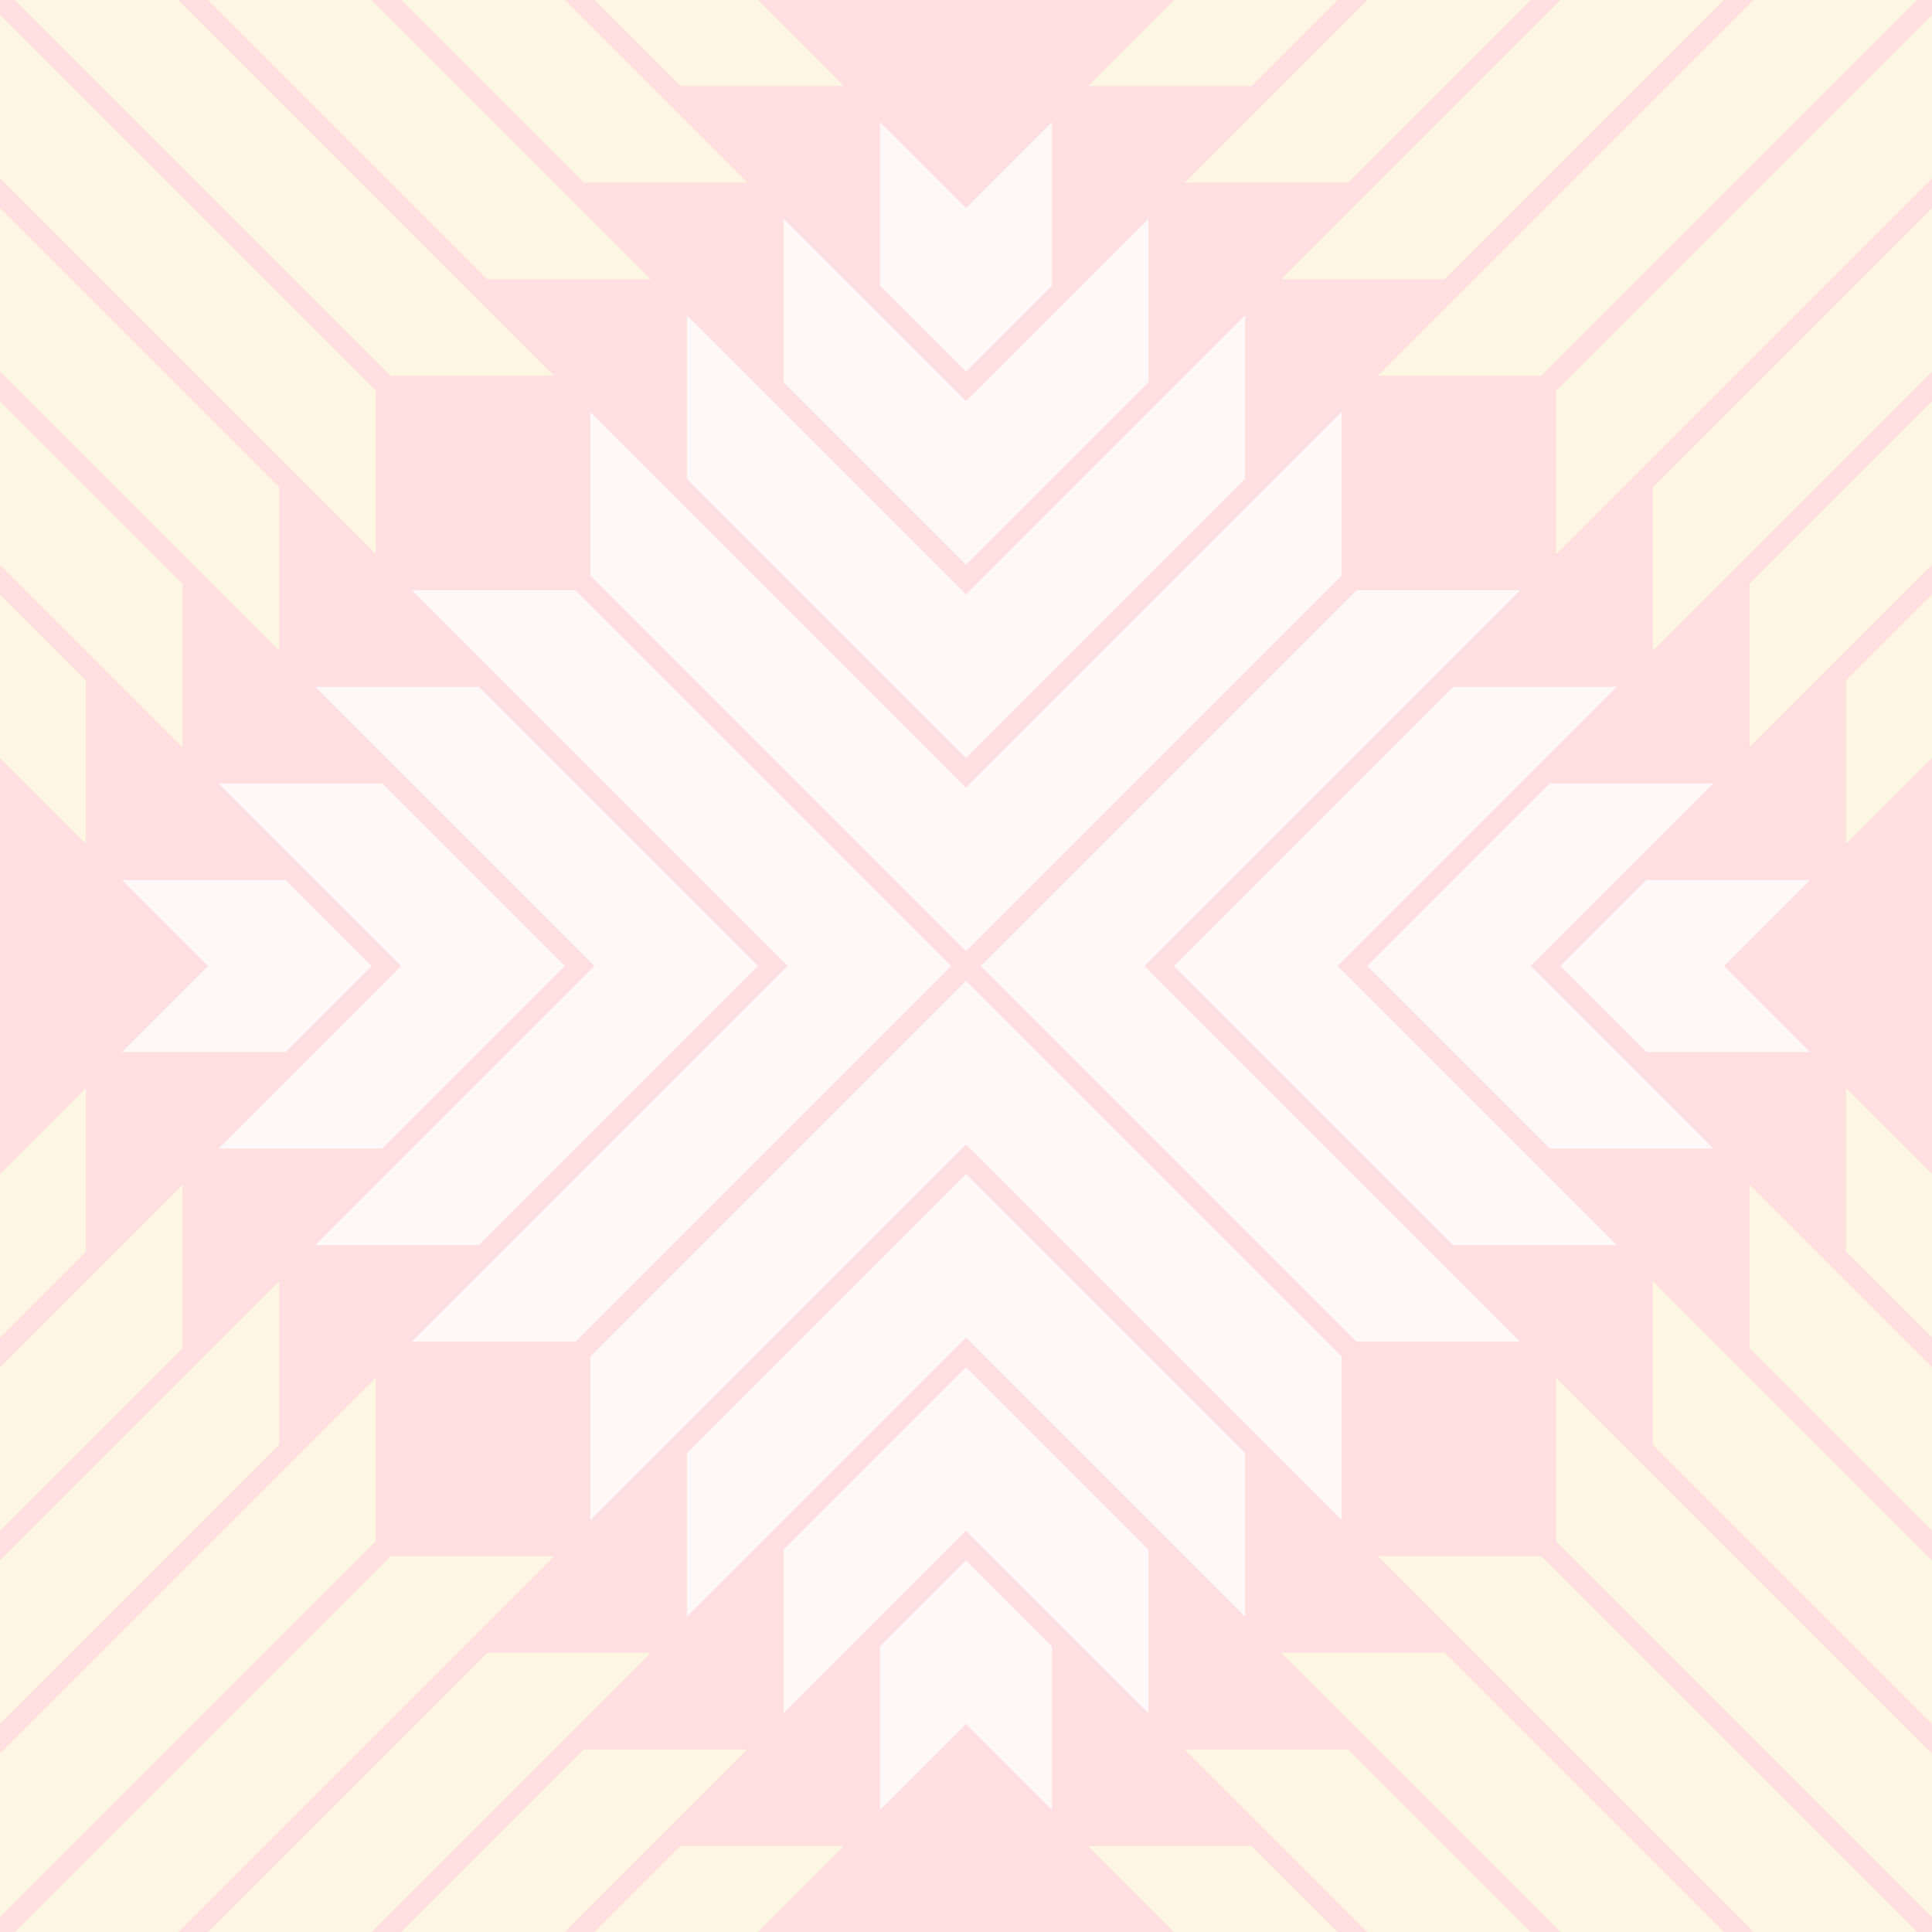<?xml version="1.0" encoding="utf-8"?>
<!-- Generator: Adobe Illustrator 15.0.0, SVG Export Plug-In  -->
<!DOCTYPE svg PUBLIC "-//W3C//DTD SVG 1.1//EN" "http://www.w3.org/Graphics/SVG/1.1/DTD/svg11.dtd">
<svg version="1.1"
	 xmlns="http://www.w3.org/2000/svg" xmlns:xlink="http://www.w3.org/1999/xlink" xmlns:a="http://ns.adobe.com/AdobeSVGViewerExtensions/3.0/"
	 x="0px" y="0px" width="180px" height="180px" viewBox="78.6 78.6 180 180"
	 style="overflow:visible;enable-background:new 78.6 78.6 180 180;" xml:space="preserve">
<style type="text/css">
<![CDATA[
	.st0{fill:#ffdfdf;}
	.st1{fill:#FDF6E3;}
	.st2{fill:#fff8f8;}
]]>
</style>
<defs>
</defs>
<rect x="78.6" y="78.6" class="st0" width="180" height="180"/>
<g id="unit_9_">
	<g>
		<g>
			<polygon class="st2" points="90,176.6 98,168.6 90,160.6 105.2,160.6 113.2,168.6 105.2,176.6 			"/>
			<polygon class="st2" points="90,176.6 98,168.6 90,160.6 105.2,160.6 113.2,168.6 105.2,176.6 			"/>
		</g>
		<g>
			<polygon class="st2" points="99,185.6 116,168.6 99,151.6 114.2,151.6 131.2,168.6 114.2,185.6 			"/>
			<polygon class="st2" points="99,185.6 116,168.6 99,151.6 114.2,151.6 131.2,168.6 114.2,185.6 			"/>
		</g>
		<g>
			<polygon class="st2" points="108,194.6 134,168.6 108,142.6 123.2,142.6 149.2,168.6 123.2,194.6 			"/>
			<polygon class="st2" points="108,194.6 134,168.6 108,142.6 123.2,142.6 149.2,168.6 123.2,194.6 			"/>
		</g>
		<g>
			<polygon class="st2" points="117,203.6 152,168.6 117,133.6 132.2,133.6 167.2,168.6 132.2,203.6 			"/>
			<polygon class="st2" points="117,203.6 152,168.6 117,133.6 132.2,133.6 167.2,168.6 132.2,203.6 			"/>
		</g>
		<g>
			<polygon class="st2" points="232,176.6 224,168.6 232,160.6 247.2,160.6 239.2,168.6 247.2,176.6 			"/>
			<polygon class="st2" points="232,176.6 224,168.6 232,160.6 247.2,160.6 239.2,168.6 247.2,176.6 			"/>
		</g>
		<g>
			<polygon class="st2" points="223,185.6 206,168.6 223,151.6 238.2,151.6 221.2,168.6 238.2,185.6 			"/>
			<polygon class="st2" points="223,185.6 206,168.6 223,151.6 238.2,151.6 221.2,168.6 238.2,185.6 			"/>
		</g>
		<g>
			<polygon class="st2" points="214,194.6 188,168.6 214,142.6 229.2,142.6 203.2,168.6 229.2,194.6 			"/>
			<polygon class="st2" points="214,194.6 188,168.6 214,142.6 229.2,142.6 203.2,168.6 229.2,194.6 			"/>
		</g>
		<g>
			<polygon class="st2" points="205,203.6 170,168.6 205,133.6 220.2,133.6 185.2,168.6 220.2,203.6 			"/>
			<polygon class="st2" points="205,203.6 170,168.6 205,133.6 220.2,133.6 185.2,168.6 220.2,203.6 			"/>
		</g>
		<g>
			<polygon class="st2" points="160.6,105.2 160.6,90 168.6,98 176.6,90 176.6,105.2 168.6,113.2 			"/>
			<polygon class="st2" points="160.6,105.2 160.6,90 168.6,98 176.6,90 176.6,105.2 168.6,113.2 			"/>
		</g>
		<g>
			<polygon class="st2" points="151.6,114.2 151.6,99 168.6,116 185.6,99 185.6,114.2 168.6,131.2 			"/>
			<polygon class="st2" points="151.6,114.2 151.6,99 168.6,116 185.6,99 185.6,114.2 168.6,131.2 			"/>
		</g>
		<g>
			<polygon class="st2" points="142.6,123.2 142.6,108 168.6,134 194.6,108 194.6,123.2 168.6,149.2 			"/>
			<polygon class="st2" points="142.6,123.2 142.6,108 168.6,134 194.6,108 194.6,123.2 168.6,149.2 			"/>
		</g>
		<g>
			<polygon class="st2" points="133.6,132.2 133.6,117 168.6,152 203.6,117 203.6,132.2 168.6,167.2 			"/>
			<polygon class="st2" points="133.6,132.2 133.6,117 168.6,152 203.6,117 203.6,132.2 168.6,167.2 			"/>
		</g>
		<g>
			<polygon class="st2" points="168.6,239.2 160.6,247.2 160.6,232 168.6,224 176.6,232 176.6,247.2 			"/>
			<polygon class="st2" points="168.6,239.2 160.6,247.2 160.6,232 168.6,224 176.6,232 176.6,247.2 			"/>
		</g>
		<g>
			<polygon class="st2" points="168.6,221.2 151.6,238.2 151.6,223 168.6,206 185.6,223 185.6,238.2 			"/>
			<polygon class="st2" points="168.6,221.2 151.6,238.2 151.6,223 168.6,206 185.6,223 185.6,238.2 			"/>
		</g>
		<g>
			<polygon class="st2" points="168.6,203.2 142.6,229.2 142.6,214 168.6,188 194.6,214 194.6,229.2 			"/>
			<polygon class="st2" points="168.6,203.2 142.6,229.2 142.6,214 168.6,188 194.6,214 194.6,229.2 			"/>
		</g>
		<g>
			<polygon class="st2" points="168.6,185.2 133.6,220.2 133.6,205 168.6,170 203.6,205 203.6,220.2 			"/>
			<polygon class="st2" points="168.6,185.2 133.6,220.2 133.6,205 168.6,170 203.6,205 203.6,220.2 			"/>
		</g>
	</g>
</g>
<g id="unit_8_">
	<g>
		<g>
			<polygon class="st1" points="180,86.6 188,78.6 180,70.6 195.2,70.6 203.2,78.6 195.2,86.6 			"/>
			<polygon class="st1" points="180,86.6 188,78.6 180,70.6 195.2,70.6 203.2,78.6 195.2,86.6 			"/>
		</g>
		<g>
			<polygon class="st1" points="189,95.6 206,78.6 189,61.6 204.2,61.6 221.2,78.6 204.2,95.6 			"/>
			<polygon class="st1" points="189,95.6 206,78.6 189,61.6 204.2,61.6 221.2,78.6 204.2,95.6 			"/>
		</g>
		<g>
			<polygon class="st1" points="198,104.6 224,78.6 198,52.6 213.2,52.6 239.2,78.6 213.2,104.6 			"/>
			<polygon class="st1" points="198,104.6 224,78.6 198,52.6 213.2,52.6 239.2,78.6 213.2,104.6 			"/>
		</g>
		<g>
			<polygon class="st1" points="207,113.6 242,78.6 207,43.6 222.2,43.6 257.2,78.6 222.2,113.6 			"/>
			<polygon class="st1" points="207,113.6 242,78.6 207,43.6 222.2,43.6 257.2,78.6 222.2,113.6 			"/>
		</g>
		<g>
			<polygon class="st1" points="322,86.6 314,78.6 322,70.6 337.2,70.6 329.2,78.6 337.2,86.6 			"/>
			<polygon class="st1" points="322,86.6 314,78.6 322,70.6 337.2,70.6 329.2,78.6 337.2,86.6 			"/>
		</g>
		<g>
			<polygon class="st1" points="313,95.6 296,78.6 313,61.6 328.2,61.6 311.2,78.6 328.2,95.6 			"/>
			<polygon class="st1" points="313,95.6 296,78.6 313,61.6 328.2,61.6 311.2,78.6 328.2,95.6 			"/>
		</g>
		<g>
			<polygon class="st1" points="304,104.6 278,78.6 304,52.6 319.2,52.6 293.2,78.6 319.2,104.6 			"/>
			<polygon class="st1" points="304,104.6 278,78.6 304,52.6 319.2,52.6 293.2,78.6 319.2,104.6 			"/>
		</g>
		<g>
			<polygon class="st1" points="295,113.6 260,78.6 295,43.6 310.2,43.6 275.2,78.6 310.2,113.6 			"/>
			<polygon class="st1" points="295,113.6 260,78.6 295,43.6 310.2,43.6 275.2,78.6 310.2,113.6 			"/>
		</g>
		<g>
			<polygon class="st1" points="250.6,15.2 250.6,0 258.6,8 266.6,0 266.6,15.2 258.6,23.2 			"/>
			<polygon class="st1" points="250.6,15.2 250.6,0 258.6,8 266.6,0 266.6,15.2 258.6,23.2 			"/>
		</g>
		<g>
			<polygon class="st1" points="241.6,24.2 241.6,9 258.6,26 275.6,9 275.6,24.2 258.6,41.2 			"/>
			<polygon class="st1" points="241.6,24.2 241.6,9 258.6,26 275.6,9 275.6,24.2 258.6,41.2 			"/>
		</g>
		<g>
			<polygon class="st1" points="232.6,33.2 232.6,18 258.6,44 284.6,18 284.6,33.2 258.6,59.2 			"/>
			<polygon class="st1" points="232.6,33.2 232.6,18 258.6,44 284.6,18 284.6,33.2 258.6,59.2 			"/>
		</g>
		<g>
			<polygon class="st1" points="223.6,42.2 223.6,27 258.6,62 293.6,27 293.6,42.2 258.6,77.2 			"/>
			<polygon class="st1" points="223.6,42.2 223.6,27 258.6,62 293.6,27 293.6,42.2 258.6,77.2 			"/>
		</g>
		<g>
			<polygon class="st1" points="258.6,149.2 250.6,157.2 250.6,142 258.6,134 266.6,142 266.6,157.2 			"/>
			<polygon class="st1" points="258.6,149.2 250.6,157.2 250.6,142 258.6,134 266.6,142 266.6,157.2 			"/>
		</g>
		<g>
			<polygon class="st1" points="258.6,131.2 241.6,148.2 241.6,133 258.6,116 275.6,133 275.6,148.2 			"/>
			<polygon class="st1" points="258.6,131.2 241.6,148.2 241.6,133 258.6,116 275.6,133 275.6,148.2 			"/>
		</g>
		<g>
			<polygon class="st1" points="258.6,113.2 232.6,139.2 232.6,124 258.6,98 284.6,124 284.6,139.2 			"/>
			<polygon class="st1" points="258.6,113.2 232.6,139.2 232.6,124 258.6,98 284.6,124 284.6,139.2 			"/>
		</g>
		<g>
			<polygon class="st1" points="258.6,95.2 223.6,130.2 223.6,115 258.6,80 293.6,115 293.6,130.2 			"/>
			<polygon class="st1" points="258.6,95.2 223.6,130.2 223.6,115 258.6,80 293.6,115 293.6,130.2 			"/>
		</g>
	</g>
</g>
<g id="unit_7_">
	<g>
		<g>
			<polygon class="st1" points="0,86.6 8,78.6 0,70.6 15.2,70.6 23.2,78.6 15.2,86.6 			"/>
			<polygon class="st1" points="0,86.6 8,78.6 0,70.6 15.2,70.6 23.2,78.6 15.2,86.6 			"/>
		</g>
		<g>
			<polygon class="st1" points="9,95.6 26,78.6 9,61.6 24.2,61.6 41.2,78.6 24.2,95.6 			"/>
			<polygon class="st1" points="9,95.6 26,78.6 9,61.6 24.2,61.6 41.2,78.6 24.2,95.6 			"/>
		</g>
		<g>
			<polygon class="st1" points="18,104.6 44,78.6 18,52.6 33.2,52.6 59.2,78.6 33.2,104.6 			"/>
			<polygon class="st1" points="18,104.6 44,78.6 18,52.6 33.2,52.6 59.2,78.6 33.2,104.6 			"/>
		</g>
		<g>
			<polygon class="st1" points="27,113.6 62,78.6 27,43.6 42.2,43.6 77.2,78.6 42.2,113.6 			"/>
			<polygon class="st1" points="27,113.6 62,78.6 27,43.6 42.2,43.6 77.2,78.6 42.2,113.6 			"/>
		</g>
		<g>
			<polygon class="st1" points="142,86.6 134,78.6 142,70.6 157.2,70.6 149.2,78.6 157.2,86.6 			"/>
			<polygon class="st1" points="142,86.6 134,78.6 142,70.6 157.2,70.6 149.2,78.6 157.2,86.6 			"/>
		</g>
		<g>
			<polygon class="st1" points="133,95.6 116,78.6 133,61.6 148.2,61.6 131.2,78.6 148.2,95.6 			"/>
			<polygon class="st1" points="133,95.6 116,78.6 133,61.6 148.2,61.6 131.2,78.6 148.2,95.6 			"/>
		</g>
		<g>
			<polygon class="st1" points="124,104.6 98,78.6 124,52.6 139.2,52.6 113.2,78.6 139.2,104.6 			"/>
			<polygon class="st1" points="124,104.6 98,78.6 124,52.6 139.2,52.6 113.2,78.6 139.2,104.6 			"/>
		</g>
		<g>
			<polygon class="st1" points="115,113.6 80,78.6 115,43.6 130.2,43.6 95.2,78.6 130.2,113.6 			"/>
			<polygon class="st1" points="115,113.6 80,78.6 115,43.6 130.2,43.6 95.2,78.6 130.2,113.6 			"/>
		</g>
		<g>
			<polygon class="st1" points="70.6,15.2 70.6,0 78.6,8 86.6,0 86.6,15.2 78.6,23.2 			"/>
			<polygon class="st1" points="70.6,15.2 70.6,0 78.6,8 86.6,0 86.6,15.2 78.6,23.2 			"/>
		</g>
		<g>
			<polygon class="st1" points="61.6,24.2 61.6,9 78.6,26 95.6,9 95.6,24.2 78.6,41.2 			"/>
			<polygon class="st1" points="61.6,24.2 61.6,9 78.6,26 95.6,9 95.6,24.2 78.6,41.2 			"/>
		</g>
		<g>
			<polygon class="st1" points="52.6,33.2 52.6,18 78.6,44 104.6,18 104.6,33.2 78.6,59.2 			"/>
			<polygon class="st1" points="52.6,33.2 52.6,18 78.6,44 104.6,18 104.6,33.2 78.6,59.2 			"/>
		</g>
		<g>
			<polygon class="st1" points="43.6,42.2 43.6,27 78.6,62 113.6,27 113.6,42.2 78.6,77.2 			"/>
			<polygon class="st1" points="43.6,42.2 43.6,27 78.6,62 113.6,27 113.6,42.2 78.6,77.2 			"/>
		</g>
		<g>
			<polygon class="st1" points="78.6,149.2 70.6,157.2 70.6,142 78.6,134 86.6,142 86.6,157.2 			"/>
			<polygon class="st1" points="78.6,149.2 70.6,157.2 70.6,142 78.6,134 86.6,142 86.6,157.2 			"/>
		</g>
		<g>
			<polygon class="st1" points="78.6,131.2 61.6,148.2 61.6,133 78.6,116 95.6,133 95.6,148.2 			"/>
			<polygon class="st1" points="78.6,131.2 61.6,148.2 61.6,133 78.6,116 95.6,133 95.6,148.2 			"/>
		</g>
		<g>
			<polygon class="st1" points="78.6,113.2 52.6,139.2 52.6,124 78.6,98 104.6,124 104.6,139.2 			"/>
			<polygon class="st1" points="78.6,113.2 52.6,139.2 52.6,124 78.6,98 104.6,124 104.6,139.2 			"/>
		</g>
		<g>
			<polygon class="st1" points="78.6,95.2 43.6,130.2 43.6,115 78.6,80 113.6,115 113.6,130.2 			"/>
			<polygon class="st1" points="78.6,95.2 43.6,130.2 43.6,115 78.6,80 113.6,115 113.6,130.2 			"/>
		</g>
	</g>
</g>
<g id="unit_6_">
	<g>
		<g>
			<polygon class="st1" points="180,266.6 188,258.6 180,250.6 195.2,250.6 203.2,258.6 195.2,266.6 			"/>
			<polygon class="st1" points="180,266.6 188,258.6 180,250.6 195.2,250.6 203.2,258.6 195.2,266.6 			"/>
		</g>
		<g>
			<polygon class="st1" points="189,275.6 206,258.6 189,241.6 204.2,241.6 221.2,258.6 204.2,275.6 			"/>
			<polygon class="st1" points="189,275.6 206,258.6 189,241.6 204.2,241.6 221.2,258.6 204.2,275.6 			"/>
		</g>
		<g>
			<polygon class="st1" points="198,284.6 224,258.6 198,232.6 213.2,232.6 239.2,258.6 213.2,284.6 			"/>
			<polygon class="st1" points="198,284.6 224,258.6 198,232.6 213.2,232.6 239.2,258.6 213.2,284.6 			"/>
		</g>
		<g>
			<polygon class="st1" points="207,293.6 242,258.6 207,223.6 222.2,223.6 257.2,258.6 222.2,293.6 			"/>
			<polygon class="st1" points="207,293.6 242,258.6 207,223.6 222.2,223.6 257.2,258.6 222.2,293.6 			"/>
		</g>
		<g>
			<polygon class="st1" points="322,266.6 314,258.6 322,250.6 337.2,250.6 329.2,258.6 337.2,266.6 			"/>
			<polygon class="st1" points="322,266.6 314,258.6 322,250.6 337.2,250.6 329.2,258.6 337.2,266.6 			"/>
		</g>
		<g>
			<polygon class="st1" points="313,275.6 296,258.6 313,241.6 328.2,241.6 311.2,258.6 328.2,275.6 			"/>
			<polygon class="st1" points="313,275.6 296,258.6 313,241.6 328.2,241.6 311.2,258.6 328.2,275.6 			"/>
		</g>
		<g>
			<polygon class="st1" points="304,284.6 278,258.6 304,232.6 319.2,232.6 293.2,258.6 319.2,284.6 			"/>
			<polygon class="st1" points="304,284.6 278,258.6 304,232.6 319.2,232.6 293.2,258.6 319.2,284.6 			"/>
		</g>
		<g>
			<polygon class="st1" points="295,293.6 260,258.6 295,223.6 310.2,223.6 275.2,258.6 310.2,293.6 			"/>
			<polygon class="st1" points="295,293.6 260,258.6 295,223.6 310.2,223.6 275.2,258.6 310.2,293.6 			"/>
		</g>
		<g>
			<polygon class="st1" points="250.6,195.2 250.6,180 258.6,188 266.6,180 266.6,195.2 258.6,203.2 			"/>
			<polygon class="st1" points="250.6,195.2 250.6,180 258.6,188 266.6,180 266.6,195.2 258.6,203.2 			"/>
		</g>
		<g>
			<polygon class="st1" points="241.6,204.2 241.6,189 258.6,206 275.6,189 275.6,204.2 258.6,221.2 			"/>
			<polygon class="st1" points="241.6,204.2 241.6,189 258.6,206 275.6,189 275.6,204.2 258.6,221.2 			"/>
		</g>
		<g>
			<polygon class="st1" points="232.6,213.2 232.6,198 258.6,224 284.6,198 284.6,213.2 258.6,239.2 			"/>
			<polygon class="st1" points="232.6,213.2 232.6,198 258.6,224 284.6,198 284.6,213.2 258.6,239.2 			"/>
		</g>
		<g>
			<polygon class="st1" points="223.6,222.2 223.6,207 258.6,242 293.6,207 293.6,222.2 258.6,257.2 			"/>
			<polygon class="st1" points="223.6,222.2 223.6,207 258.6,242 293.6,207 293.6,222.2 258.6,257.2 			"/>
		</g>
		<g>
			<polygon class="st1" points="258.6,329.2 250.6,337.2 250.6,322 258.6,314 266.6,322 266.6,337.2 			"/>
			<polygon class="st1" points="258.6,329.2 250.6,337.2 250.6,322 258.6,314 266.6,322 266.6,337.2 			"/>
		</g>
		<g>
			<polygon class="st1" points="258.6,311.2 241.6,328.2 241.6,313 258.6,296 275.6,313 275.6,328.2 			"/>
			<polygon class="st1" points="258.6,311.2 241.6,328.2 241.6,313 258.6,296 275.6,313 275.6,328.2 			"/>
		</g>
		<g>
			<polygon class="st1" points="258.6,293.2 232.6,319.2 232.6,304 258.6,278 284.6,304 284.6,319.2 			"/>
			<polygon class="st1" points="258.6,293.2 232.6,319.2 232.6,304 258.6,278 284.6,304 284.6,319.2 			"/>
		</g>
		<g>
			<polygon class="st1" points="258.6,275.2 223.6,310.2 223.6,295 258.6,260 293.6,295 293.6,310.2 			"/>
			<polygon class="st1" points="258.6,275.2 223.6,310.2 223.6,295 258.6,260 293.6,295 293.6,310.2 			"/>
		</g>
	</g>
</g>
<g id="unit_2_">
	<g>
		<g>
			<polygon class="st1" points="0,266.6 8,258.6 0,250.6 15.2,250.6 23.2,258.6 15.2,266.6 			"/>
			<polygon class="st1" points="0,266.6 8,258.6 0,250.6 15.2,250.6 23.2,258.6 15.2,266.6 			"/>
		</g>
		<g>
			<polygon class="st1" points="9,275.6 26,258.6 9,241.6 24.2,241.6 41.2,258.6 24.2,275.6 			"/>
			<polygon class="st1" points="9,275.6 26,258.6 9,241.6 24.2,241.6 41.2,258.6 24.2,275.6 			"/>
		</g>
		<g>
			<polygon class="st1" points="18,284.6 44,258.6 18,232.6 33.2,232.6 59.2,258.6 33.2,284.6 			"/>
			<polygon class="st1" points="18,284.6 44,258.6 18,232.6 33.2,232.6 59.2,258.6 33.2,284.6 			"/>
		</g>
		<g>
			<polygon class="st1" points="27,293.6 62,258.6 27,223.6 42.2,223.6 77.2,258.6 42.2,293.6 			"/>
			<polygon class="st1" points="27,293.6 62,258.6 27,223.6 42.2,223.6 77.2,258.6 42.2,293.6 			"/>
		</g>
		<g>
			<polygon class="st1" points="142,266.6 134,258.6 142,250.6 157.2,250.6 149.2,258.6 157.2,266.6 			"/>
			<polygon class="st1" points="142,266.6 134,258.6 142,250.6 157.2,250.6 149.2,258.6 157.2,266.6 			"/>
		</g>
		<g>
			<polygon class="st1" points="133,275.6 116,258.6 133,241.6 148.2,241.6 131.2,258.6 148.2,275.6 			"/>
			<polygon class="st1" points="133,275.6 116,258.6 133,241.6 148.2,241.6 131.2,258.6 148.2,275.6 			"/>
		</g>
		<g>
			<polygon class="st1" points="124,284.6 98,258.6 124,232.6 139.2,232.6 113.2,258.6 139.2,284.6 			"/>
			<polygon class="st1" points="124,284.6 98,258.6 124,232.6 139.2,232.6 113.2,258.6 139.2,284.6 			"/>
		</g>
		<g>
			<polygon class="st1" points="115,293.6 80,258.6 115,223.6 130.2,223.6 95.2,258.6 130.2,293.6 			"/>
			<polygon class="st1" points="115,293.6 80,258.6 115,223.6 130.2,223.6 95.2,258.6 130.2,293.6 			"/>
		</g>
		<g>
			<polygon class="st1" points="70.6,195.2 70.6,180 78.6,188 86.6,180 86.6,195.2 78.6,203.2 			"/>
			<polygon class="st1" points="70.6,195.2 70.6,180 78.6,188 86.6,180 86.6,195.2 78.6,203.2 			"/>
		</g>
		<g>
			<polygon class="st1" points="61.6,204.2 61.6,189 78.6,206 95.6,189 95.6,204.2 78.6,221.2 			"/>
			<polygon class="st1" points="61.6,204.2 61.6,189 78.6,206 95.6,189 95.6,204.2 78.6,221.2 			"/>
		</g>
		<g>
			<polygon class="st1" points="52.6,213.2 52.6,198 78.6,224 104.6,198 104.6,213.2 78.6,239.2 			"/>
			<polygon class="st1" points="52.6,213.2 52.6,198 78.6,224 104.6,198 104.6,213.2 78.6,239.2 			"/>
		</g>
		<g>
			<polygon class="st1" points="43.6,222.2 43.6,207 78.6,242 113.6,207 113.6,222.2 78.6,257.2 			"/>
			<polygon class="st1" points="43.6,222.2 43.6,207 78.6,242 113.6,207 113.6,222.2 78.6,257.2 			"/>
		</g>
		<g>
			<polygon class="st1" points="78.6,329.2 70.6,337.2 70.6,322 78.6,314 86.6,322 86.6,337.2 			"/>
			<polygon class="st1" points="78.6,329.2 70.6,337.2 70.6,322 78.6,314 86.6,322 86.6,337.2 			"/>
		</g>
		<g>
			<polygon class="st1" points="78.6,311.2 61.6,328.2 61.6,313 78.6,296 95.6,313 95.6,328.2 			"/>
			<polygon class="st1" points="78.6,311.2 61.6,328.2 61.6,313 78.6,296 95.6,313 95.6,328.2 			"/>
		</g>
		<g>
			<polygon class="st1" points="78.6,293.2 52.6,319.2 52.6,304 78.6,278 104.6,304 104.6,319.2 			"/>
			<polygon class="st1" points="78.6,293.2 52.6,319.2 52.6,304 78.6,278 104.6,304 104.6,319.2 			"/>
		</g>
		<g>
			<polygon class="st1" points="78.6,275.2 43.6,310.2 43.6,295 78.6,260 113.6,295 113.6,310.2 			"/>
			<polygon class="st1" points="78.6,275.2 43.6,310.2 43.6,295 78.6,260 113.6,295 113.6,310.2 			"/>
		</g>
	</g>
</g>
</svg>
